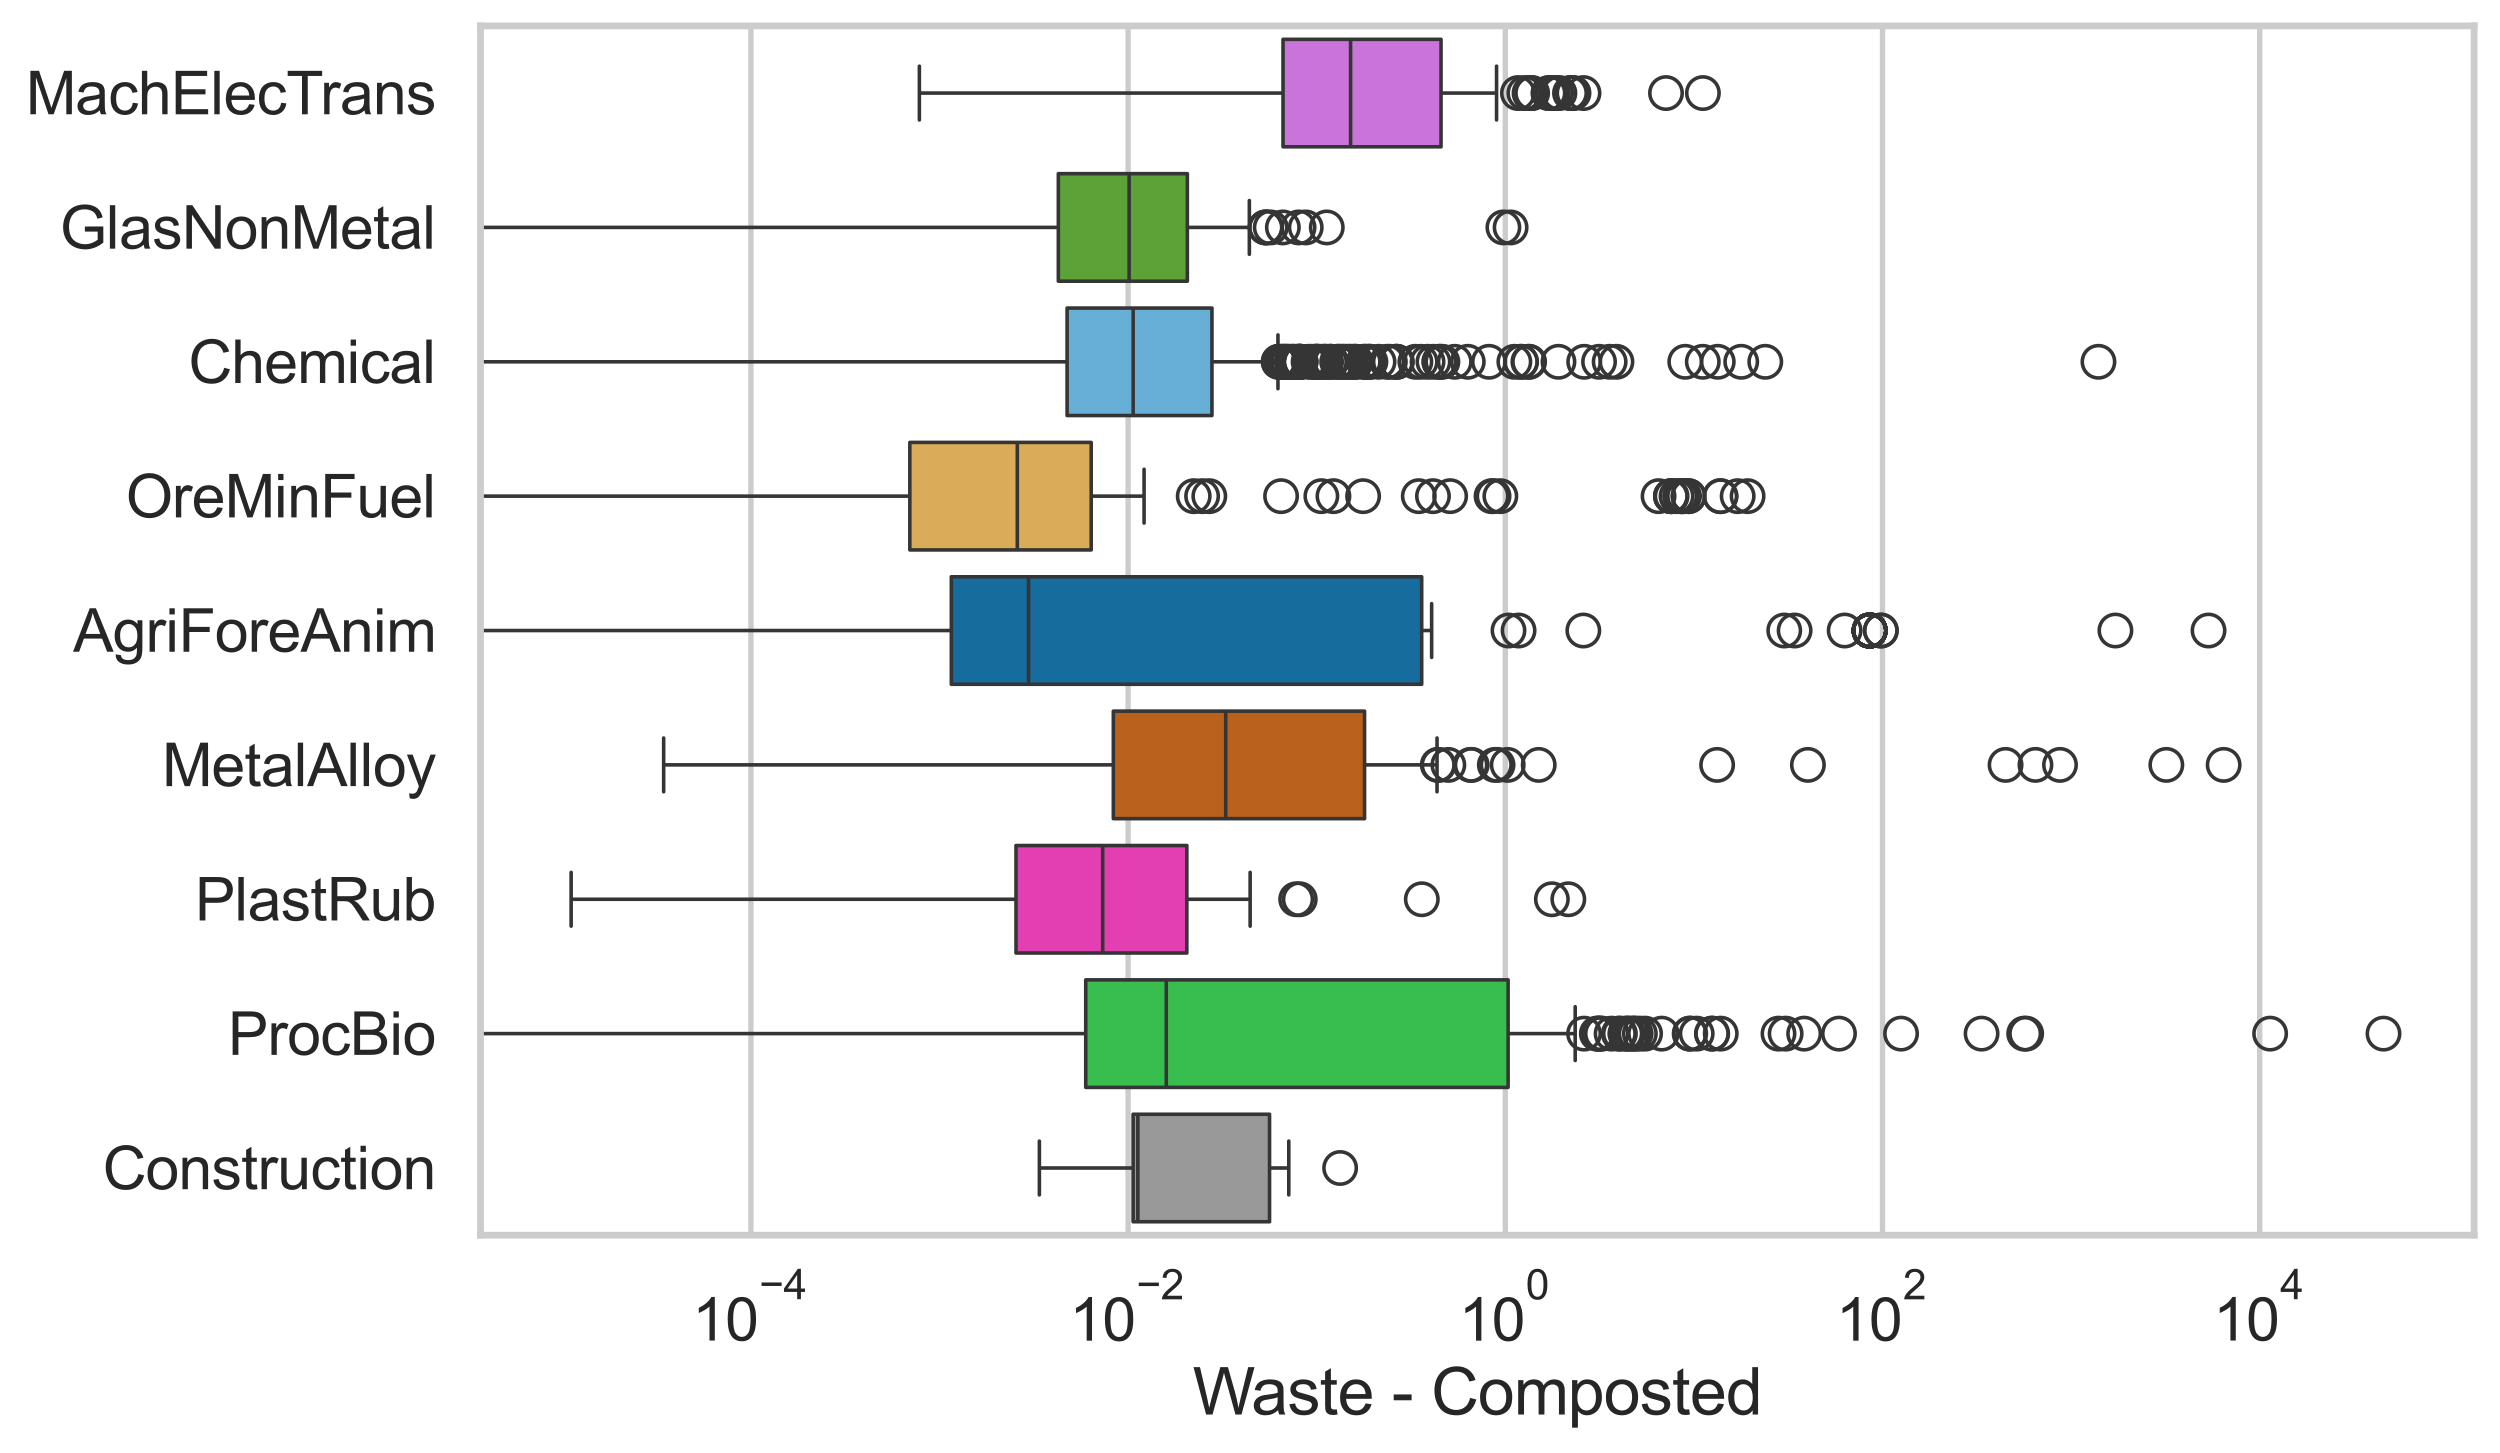 <?xml version="1.0" encoding="utf-8" standalone="no"?>
<!DOCTYPE svg PUBLIC "-//W3C//DTD SVG 1.1//EN"
  "http://www.w3.org/Graphics/SVG/1.1/DTD/svg11.dtd">
<svg xmlns:xlink="http://www.w3.org/1999/xlink" width="695.577pt" height="404.34pt" viewBox="0 0 695.577 404.34" xmlns="http://www.w3.org/2000/svg" version="1.1">
 <defs>
  <style type="text/css">*{stroke-linejoin: round; stroke-linecap: butt}</style>
 </defs>
 <g id="figure_1">
  <g id="patch_1">
   <path d="M 0 404.34 
L 695.577 404.34 
L 695.577 0 
L 0 0 
z
" style="fill: #ffffff"/>
  </g>
  <g id="axes_1">
   <g id="patch_2">
    <path d="M 133.697 343.665 
L 688.377 343.665 
L 688.377 7.2 
L 133.697 7.2 
z
" style="fill: #ffffff"/>
   </g>
   <g id="matplotlib.axis_1">
    <g id="xtick_1">
     <g id="line2d_1">
      <path d="M 208.925 343.665 
L 208.925 7.2 
" clip-path="url(#pba5d9b6cfc)" style="fill: none; stroke: #cccccc; stroke-width: 1.5; stroke-linecap: round"/>
     </g>
     <g id="text_1">
      <!-- $\mathdefault{10^{-4}}$ -->
      <g style="fill: #262626" transform="translate(192.59 373.015) scale(0.165 -0.165)">
       <defs>
        <path id="ArialMT-31" d="M 2384 0 
L 1822 0 
L 1822 3584 
Q 1619 3391 1289 3197 
Q 959 3003 697 2906 
L 697 3450 
Q 1169 3672 1522 3987 
Q 1875 4303 2022 4600 
L 2384 4600 
L 2384 0 
z
" transform="scale(0.016)"/>
        <path id="ArialMT-30" d="M 266 2259 
Q 266 3072 433 3567 
Q 600 4063 929 4331 
Q 1259 4600 1759 4600 
Q 2128 4600 2406 4451 
Q 2684 4303 2865 4023 
Q 3047 3744 3150 3342 
Q 3253 2941 3253 2259 
Q 3253 1453 3087 958 
Q 2922 463 2592 192 
Q 2263 -78 1759 -78 
Q 1097 -78 719 397 
Q 266 969 266 2259 
z
M 844 2259 
Q 844 1131 1108 757 
Q 1372 384 1759 384 
Q 2147 384 2411 759 
Q 2675 1134 2675 2259 
Q 2675 3391 2411 3762 
Q 2147 4134 1753 4134 
Q 1366 4134 1134 3806 
Q 844 3388 844 2259 
z
" transform="scale(0.016)"/>
        <path id="ArialMT-2212" d="M 3381 1997 
L 356 1997 
L 356 2522 
L 3381 2522 
L 3381 1997 
z
" transform="scale(0.016)"/>
        <path id="ArialMT-34" d="M 2069 0 
L 2069 1097 
L 81 1097 
L 81 1613 
L 2172 4581 
L 2631 4581 
L 2631 1613 
L 3250 1613 
L 3250 1097 
L 2631 1097 
L 2631 0 
L 2069 0 
z
M 2069 1613 
L 2069 3678 
L 634 1613 
L 2069 1613 
z
" transform="scale(0.016)"/>
       </defs>
       <use xlink:href="#ArialMT-31" transform="translate(0 0.202)"/>
       <use xlink:href="#ArialMT-30" transform="translate(55.615 0.202)"/>
       <use xlink:href="#ArialMT-2212" transform="translate(112.973 69.895) scale(0.7)"/>
       <use xlink:href="#ArialMT-34" transform="translate(153.852 69.895) scale(0.7)"/>
      </g>
     </g>
    </g>
    <g id="xtick_2">
     <g id="line2d_2">
      <path d="M 313.873 343.665 
L 313.873 7.2 
" clip-path="url(#pba5d9b6cfc)" style="fill: none; stroke: #cccccc; stroke-width: 1.5; stroke-linecap: round"/>
     </g>
     <g id="text_2">
      <!-- $\mathdefault{10^{-2}}$ -->
      <g style="fill: #262626" transform="translate(297.538 373.18) scale(0.165 -0.165)">
       <defs>
        <path id="ArialMT-32" d="M 3222 541 
L 3222 0 
L 194 0 
Q 188 203 259 391 
Q 375 700 629 1000 
Q 884 1300 1366 1694 
Q 2113 2306 2375 2664 
Q 2638 3022 2638 3341 
Q 2638 3675 2398 3904 
Q 2159 4134 1775 4134 
Q 1369 4134 1125 3890 
Q 881 3647 878 3216 
L 300 3275 
Q 359 3922 746 4261 
Q 1134 4600 1788 4600 
Q 2447 4600 2831 4234 
Q 3216 3869 3216 3328 
Q 3216 3053 3103 2787 
Q 2991 2522 2730 2228 
Q 2469 1934 1863 1422 
Q 1356 997 1212 845 
Q 1069 694 975 541 
L 3222 541 
z
" transform="scale(0.016)"/>
       </defs>
       <use xlink:href="#ArialMT-31" transform="translate(0 0.994)"/>
       <use xlink:href="#ArialMT-30" transform="translate(55.615 0.994)"/>
       <use xlink:href="#ArialMT-2212" transform="translate(112.973 70.688) scale(0.7)"/>
       <use xlink:href="#ArialMT-32" transform="translate(153.852 70.688) scale(0.7)"/>
      </g>
     </g>
    </g>
    <g id="xtick_3">
     <g id="line2d_3">
      <path d="M 418.821 343.665 
L 418.821 7.2 
" clip-path="url(#pba5d9b6cfc)" style="fill: none; stroke: #cccccc; stroke-width: 1.5; stroke-linecap: round"/>
     </g>
     <g id="text_3">
      <!-- $\mathdefault{10^{0}}$ -->
      <g style="fill: #262626" transform="translate(405.869 373.18) scale(0.165 -0.165)">
       <use xlink:href="#ArialMT-31" transform="translate(0 0.994)"/>
       <use xlink:href="#ArialMT-30" transform="translate(55.615 0.994)"/>
       <use xlink:href="#ArialMT-30" transform="translate(112.973 70.688) scale(0.7)"/>
      </g>
     </g>
    </g>
    <g id="xtick_4">
     <g id="line2d_4">
      <path d="M 523.769 343.665 
L 523.769 7.2 
" clip-path="url(#pba5d9b6cfc)" style="fill: none; stroke: #cccccc; stroke-width: 1.5; stroke-linecap: round"/>
     </g>
     <g id="text_4">
      <!-- $\mathdefault{10^{2}}$ -->
      <g style="fill: #262626" transform="translate(510.817 373.18) scale(0.165 -0.165)">
       <use xlink:href="#ArialMT-31" transform="translate(0 0.994)"/>
       <use xlink:href="#ArialMT-30" transform="translate(55.615 0.994)"/>
       <use xlink:href="#ArialMT-32" transform="translate(112.973 70.688) scale(0.7)"/>
      </g>
     </g>
    </g>
    <g id="xtick_5">
     <g id="line2d_5">
      <path d="M 628.717 343.665 
L 628.717 7.2 
" clip-path="url(#pba5d9b6cfc)" style="fill: none; stroke: #cccccc; stroke-width: 1.5; stroke-linecap: round"/>
     </g>
     <g id="text_5">
      <!-- $\mathdefault{10^{4}}$ -->
      <g style="fill: #262626" transform="translate(615.765 373.015) scale(0.165 -0.165)">
       <use xlink:href="#ArialMT-31" transform="translate(0 0.202)"/>
       <use xlink:href="#ArialMT-30" transform="translate(55.615 0.202)"/>
       <use xlink:href="#ArialMT-34" transform="translate(112.973 69.895) scale(0.7)"/>
      </g>
     </g>
    </g>
    <g id="text_6">
     <!-- Waste - Composted -->
     <g style="fill: #262626" transform="translate(331.851 393.563) scale(0.18 -0.18)">
      <defs>
       <path id="ArialMT-57" d="M 1294 0 
L 78 4581 
L 700 4581 
L 1397 1578 
Q 1509 1106 1591 641 
Q 1766 1375 1797 1488 
L 2669 4581 
L 3400 4581 
L 4056 2263 
Q 4303 1400 4413 641 
Q 4500 1075 4641 1638 
L 5359 4581 
L 5969 4581 
L 4713 0 
L 4128 0 
L 3163 3491 
Q 3041 3928 3019 4028 
Q 2947 3713 2884 3491 
L 1913 0 
L 1294 0 
z
" transform="scale(0.016)"/>
       <path id="ArialMT-61" d="M 2588 409 
Q 2275 144 1986 34 
Q 1697 -75 1366 -75 
Q 819 -75 525 192 
Q 231 459 231 875 
Q 231 1119 342 1320 
Q 453 1522 633 1644 
Q 813 1766 1038 1828 
Q 1203 1872 1538 1913 
Q 2219 1994 2541 2106 
Q 2544 2222 2544 2253 
Q 2544 2597 2384 2738 
Q 2169 2928 1744 2928 
Q 1347 2928 1158 2789 
Q 969 2650 878 2297 
L 328 2372 
Q 403 2725 575 2942 
Q 747 3159 1072 3276 
Q 1397 3394 1825 3394 
Q 2250 3394 2515 3294 
Q 2781 3194 2906 3042 
Q 3031 2891 3081 2659 
Q 3109 2516 3109 2141 
L 3109 1391 
Q 3109 606 3145 398 
Q 3181 191 3288 0 
L 2700 0 
Q 2613 175 2588 409 
z
M 2541 1666 
Q 2234 1541 1622 1453 
Q 1275 1403 1131 1340 
Q 988 1278 909 1158 
Q 831 1038 831 891 
Q 831 666 1001 516 
Q 1172 366 1500 366 
Q 1825 366 2078 508 
Q 2331 650 2450 897 
Q 2541 1088 2541 1459 
L 2541 1666 
z
" transform="scale(0.016)"/>
       <path id="ArialMT-73" d="M 197 991 
L 753 1078 
Q 800 744 1014 566 
Q 1228 388 1613 388 
Q 2000 388 2187 545 
Q 2375 703 2375 916 
Q 2375 1106 2209 1216 
Q 2094 1291 1634 1406 
Q 1016 1563 777 1677 
Q 538 1791 414 1992 
Q 291 2194 291 2438 
Q 291 2659 392 2848 
Q 494 3038 669 3163 
Q 800 3259 1026 3326 
Q 1253 3394 1513 3394 
Q 1903 3394 2198 3281 
Q 2494 3169 2634 2976 
Q 2775 2784 2828 2463 
L 2278 2388 
Q 2241 2644 2061 2787 
Q 1881 2931 1553 2931 
Q 1166 2931 1000 2803 
Q 834 2675 834 2503 
Q 834 2394 903 2306 
Q 972 2216 1119 2156 
Q 1203 2125 1616 2013 
Q 2213 1853 2448 1751 
Q 2684 1650 2818 1456 
Q 2953 1263 2953 975 
Q 2953 694 2789 445 
Q 2625 197 2315 61 
Q 2006 -75 1616 -75 
Q 969 -75 630 194 
Q 291 463 197 991 
z
" transform="scale(0.016)"/>
       <path id="ArialMT-74" d="M 1650 503 
L 1731 6 
Q 1494 -44 1306 -44 
Q 1000 -44 831 53 
Q 663 150 594 308 
Q 525 466 525 972 
L 525 2881 
L 113 2881 
L 113 3319 
L 525 3319 
L 525 4141 
L 1084 4478 
L 1084 3319 
L 1650 3319 
L 1650 2881 
L 1084 2881 
L 1084 941 
Q 1084 700 1114 631 
Q 1144 563 1211 522 
Q 1278 481 1403 481 
Q 1497 481 1650 503 
z
" transform="scale(0.016)"/>
       <path id="ArialMT-65" d="M 2694 1069 
L 3275 997 
Q 3138 488 2766 206 
Q 2394 -75 1816 -75 
Q 1088 -75 661 373 
Q 234 822 234 1631 
Q 234 2469 665 2931 
Q 1097 3394 1784 3394 
Q 2450 3394 2872 2941 
Q 3294 2488 3294 1666 
Q 3294 1616 3291 1516 
L 816 1516 
Q 847 969 1125 678 
Q 1403 388 1819 388 
Q 2128 388 2347 550 
Q 2566 713 2694 1069 
z
M 847 1978 
L 2700 1978 
Q 2663 2397 2488 2606 
Q 2219 2931 1791 2931 
Q 1403 2931 1139 2672 
Q 875 2413 847 1978 
z
" transform="scale(0.016)"/>
       <path id="ArialMT-20" transform="scale(0.016)"/>
       <path id="ArialMT-2d" d="M 203 1375 
L 203 1941 
L 1931 1941 
L 1931 1375 
L 203 1375 
z
" transform="scale(0.016)"/>
       <path id="ArialMT-43" d="M 3763 1606 
L 4369 1453 
Q 4178 706 3683 314 
Q 3188 -78 2472 -78 
Q 1731 -78 1267 223 
Q 803 525 561 1097 
Q 319 1669 319 2325 
Q 319 3041 592 3573 
Q 866 4106 1370 4382 
Q 1875 4659 2481 4659 
Q 3169 4659 3637 4309 
Q 4106 3959 4291 3325 
L 3694 3184 
Q 3534 3684 3231 3912 
Q 2928 4141 2469 4141 
Q 1941 4141 1586 3887 
Q 1231 3634 1087 3207 
Q 944 2781 944 2328 
Q 944 1744 1114 1308 
Q 1284 872 1643 656 
Q 2003 441 2422 441 
Q 2931 441 3284 734 
Q 3638 1028 3763 1606 
z
" transform="scale(0.016)"/>
       <path id="ArialMT-6f" d="M 213 1659 
Q 213 2581 725 3025 
Q 1153 3394 1769 3394 
Q 2453 3394 2887 2945 
Q 3322 2497 3322 1706 
Q 3322 1066 3130 698 
Q 2938 331 2570 128 
Q 2203 -75 1769 -75 
Q 1072 -75 642 372 
Q 213 819 213 1659 
z
M 791 1659 
Q 791 1022 1069 705 
Q 1347 388 1769 388 
Q 2188 388 2466 706 
Q 2744 1025 2744 1678 
Q 2744 2294 2464 2611 
Q 2184 2928 1769 2928 
Q 1347 2928 1069 2612 
Q 791 2297 791 1659 
z
" transform="scale(0.016)"/>
       <path id="ArialMT-6d" d="M 422 0 
L 422 3319 
L 925 3319 
L 925 2853 
Q 1081 3097 1340 3245 
Q 1600 3394 1931 3394 
Q 2300 3394 2536 3241 
Q 2772 3088 2869 2813 
Q 3263 3394 3894 3394 
Q 4388 3394 4653 3120 
Q 4919 2847 4919 2278 
L 4919 0 
L 4359 0 
L 4359 2091 
Q 4359 2428 4304 2576 
Q 4250 2725 4106 2815 
Q 3963 2906 3769 2906 
Q 3419 2906 3187 2673 
Q 2956 2441 2956 1928 
L 2956 0 
L 2394 0 
L 2394 2156 
Q 2394 2531 2256 2718 
Q 2119 2906 1806 2906 
Q 1569 2906 1367 2781 
Q 1166 2656 1075 2415 
Q 984 2175 984 1722 
L 984 0 
L 422 0 
z
" transform="scale(0.016)"/>
       <path id="ArialMT-70" d="M 422 -1272 
L 422 3319 
L 934 3319 
L 934 2888 
Q 1116 3141 1344 3267 
Q 1572 3394 1897 3394 
Q 2322 3394 2647 3175 
Q 2972 2956 3137 2557 
Q 3303 2159 3303 1684 
Q 3303 1175 3120 767 
Q 2938 359 2589 142 
Q 2241 -75 1856 -75 
Q 1575 -75 1351 44 
Q 1128 163 984 344 
L 984 -1272 
L 422 -1272 
z
M 931 1641 
Q 931 1000 1190 694 
Q 1450 388 1819 388 
Q 2194 388 2461 705 
Q 2728 1022 2728 1688 
Q 2728 2322 2467 2637 
Q 2206 2953 1844 2953 
Q 1484 2953 1207 2617 
Q 931 2281 931 1641 
z
" transform="scale(0.016)"/>
       <path id="ArialMT-64" d="M 2575 0 
L 2575 419 
Q 2259 -75 1647 -75 
Q 1250 -75 917 144 
Q 584 363 401 755 
Q 219 1147 219 1656 
Q 219 2153 384 2558 
Q 550 2963 881 3178 
Q 1213 3394 1622 3394 
Q 1922 3394 2156 3267 
Q 2391 3141 2538 2938 
L 2538 4581 
L 3097 4581 
L 3097 0 
L 2575 0 
z
M 797 1656 
Q 797 1019 1065 703 
Q 1334 388 1700 388 
Q 2069 388 2326 689 
Q 2584 991 2584 1609 
Q 2584 2291 2321 2609 
Q 2059 2928 1675 2928 
Q 1300 2928 1048 2622 
Q 797 2316 797 1656 
z
" transform="scale(0.016)"/>
      </defs>
      <use xlink:href="#ArialMT-57"/>
      <use xlink:href="#ArialMT-61" transform="translate(90.635 0)"/>
      <use xlink:href="#ArialMT-73" transform="translate(146.25 0)"/>
      <use xlink:href="#ArialMT-74" transform="translate(196.25 0)"/>
      <use xlink:href="#ArialMT-65" transform="translate(224.033 0)"/>
      <use xlink:href="#ArialMT-20" transform="translate(279.648 0)"/>
      <use xlink:href="#ArialMT-2d" transform="translate(307.432 0)"/>
      <use xlink:href="#ArialMT-20" transform="translate(340.732 0)"/>
      <use xlink:href="#ArialMT-43" transform="translate(368.516 0)"/>
      <use xlink:href="#ArialMT-6f" transform="translate(440.732 0)"/>
      <use xlink:href="#ArialMT-6d" transform="translate(496.348 0)"/>
      <use xlink:href="#ArialMT-70" transform="translate(579.648 0)"/>
      <use xlink:href="#ArialMT-6f" transform="translate(635.264 0)"/>
      <use xlink:href="#ArialMT-73" transform="translate(690.879 0)"/>
      <use xlink:href="#ArialMT-74" transform="translate(740.879 0)"/>
      <use xlink:href="#ArialMT-65" transform="translate(768.662 0)"/>
      <use xlink:href="#ArialMT-64" transform="translate(824.277 0)"/>
     </g>
    </g>
   </g>
   <g id="matplotlib.axis_2">
    <g id="ytick_1">
     <g id="text_7">
      <!-- MachElecTrans -->
      <g style="fill: #262626" transform="translate(7.2 31.798) scale(0.165 -0.165)">
       <defs>
        <path id="ArialMT-4d" d="M 475 0 
L 475 4581 
L 1388 4581 
L 2472 1338 
Q 2622 884 2691 659 
Q 2769 909 2934 1394 
L 4031 4581 
L 4847 4581 
L 4847 0 
L 4263 0 
L 4263 3834 
L 2931 0 
L 2384 0 
L 1059 3900 
L 1059 0 
L 475 0 
z
" transform="scale(0.016)"/>
        <path id="ArialMT-63" d="M 2588 1216 
L 3141 1144 
Q 3050 572 2676 248 
Q 2303 -75 1759 -75 
Q 1078 -75 664 370 
Q 250 816 250 1647 
Q 250 2184 428 2587 
Q 606 2991 970 3192 
Q 1334 3394 1763 3394 
Q 2303 3394 2647 3120 
Q 2991 2847 3088 2344 
L 2541 2259 
Q 2463 2594 2264 2762 
Q 2066 2931 1784 2931 
Q 1359 2931 1093 2626 
Q 828 2322 828 1663 
Q 828 994 1084 691 
Q 1341 388 1753 388 
Q 2084 388 2306 591 
Q 2528 794 2588 1216 
z
" transform="scale(0.016)"/>
        <path id="ArialMT-68" d="M 422 0 
L 422 4581 
L 984 4581 
L 984 2938 
Q 1378 3394 1978 3394 
Q 2347 3394 2619 3248 
Q 2891 3103 3008 2847 
Q 3125 2591 3125 2103 
L 3125 0 
L 2563 0 
L 2563 2103 
Q 2563 2525 2380 2717 
Q 2197 2909 1863 2909 
Q 1613 2909 1392 2779 
Q 1172 2650 1078 2428 
Q 984 2206 984 1816 
L 984 0 
L 422 0 
z
" transform="scale(0.016)"/>
        <path id="ArialMT-45" d="M 506 0 
L 506 4581 
L 3819 4581 
L 3819 4041 
L 1113 4041 
L 1113 2638 
L 3647 2638 
L 3647 2100 
L 1113 2100 
L 1113 541 
L 3925 541 
L 3925 0 
L 506 0 
z
" transform="scale(0.016)"/>
        <path id="ArialMT-6c" d="M 409 0 
L 409 4581 
L 972 4581 
L 972 0 
L 409 0 
z
" transform="scale(0.016)"/>
        <path id="ArialMT-54" d="M 1659 0 
L 1659 4041 
L 150 4041 
L 150 4581 
L 3781 4581 
L 3781 4041 
L 2266 4041 
L 2266 0 
L 1659 0 
z
" transform="scale(0.016)"/>
        <path id="ArialMT-72" d="M 416 0 
L 416 3319 
L 922 3319 
L 922 2816 
Q 1116 3169 1280 3281 
Q 1444 3394 1641 3394 
Q 1925 3394 2219 3213 
L 2025 2691 
Q 1819 2813 1613 2813 
Q 1428 2813 1281 2702 
Q 1134 2591 1072 2394 
Q 978 2094 978 1738 
L 978 0 
L 416 0 
z
" transform="scale(0.016)"/>
        <path id="ArialMT-6e" d="M 422 0 
L 422 3319 
L 928 3319 
L 928 2847 
Q 1294 3394 1984 3394 
Q 2284 3394 2536 3286 
Q 2788 3178 2913 3003 
Q 3038 2828 3088 2588 
Q 3119 2431 3119 2041 
L 3119 0 
L 2556 0 
L 2556 2019 
Q 2556 2363 2490 2533 
Q 2425 2703 2258 2804 
Q 2091 2906 1866 2906 
Q 1506 2906 1245 2678 
Q 984 2450 984 1813 
L 984 0 
L 422 0 
z
" transform="scale(0.016)"/>
       </defs>
       <use xlink:href="#ArialMT-4d"/>
       <use xlink:href="#ArialMT-61" transform="translate(83.301 0)"/>
       <use xlink:href="#ArialMT-63" transform="translate(138.916 0)"/>
       <use xlink:href="#ArialMT-68" transform="translate(188.916 0)"/>
       <use xlink:href="#ArialMT-45" transform="translate(244.531 0)"/>
       <use xlink:href="#ArialMT-6c" transform="translate(311.23 0)"/>
       <use xlink:href="#ArialMT-65" transform="translate(333.447 0)"/>
       <use xlink:href="#ArialMT-63" transform="translate(389.062 0)"/>
       <use xlink:href="#ArialMT-54" transform="translate(439.062 0)"/>
       <use xlink:href="#ArialMT-72" transform="translate(496.396 0)"/>
       <use xlink:href="#ArialMT-61" transform="translate(529.697 0)"/>
       <use xlink:href="#ArialMT-6e" transform="translate(585.312 0)"/>
       <use xlink:href="#ArialMT-73" transform="translate(640.928 0)"/>
      </g>
     </g>
    </g>
    <g id="ytick_2">
     <g id="text_8">
      <!-- GlasNonMetal -->
      <g style="fill: #262626" transform="translate(16.659 69.183) scale(0.165 -0.165)">
       <defs>
        <path id="ArialMT-47" d="M 2638 1797 
L 2638 2334 
L 4578 2338 
L 4578 638 
Q 4131 281 3656 101 
Q 3181 -78 2681 -78 
Q 2006 -78 1454 211 
Q 903 500 622 1047 
Q 341 1594 341 2269 
Q 341 2938 620 3517 
Q 900 4097 1425 4378 
Q 1950 4659 2634 4659 
Q 3131 4659 3532 4498 
Q 3934 4338 4162 4050 
Q 4391 3763 4509 3300 
L 3963 3150 
Q 3859 3500 3706 3700 
Q 3553 3900 3268 4020 
Q 2984 4141 2638 4141 
Q 2222 4141 1919 4014 
Q 1616 3888 1430 3681 
Q 1244 3475 1141 3228 
Q 966 2803 966 2306 
Q 966 1694 1177 1281 
Q 1388 869 1791 669 
Q 2194 469 2647 469 
Q 3041 469 3416 620 
Q 3791 772 3984 944 
L 3984 1797 
L 2638 1797 
z
" transform="scale(0.016)"/>
        <path id="ArialMT-4e" d="M 488 0 
L 488 4581 
L 1109 4581 
L 3516 984 
L 3516 4581 
L 4097 4581 
L 4097 0 
L 3475 0 
L 1069 3600 
L 1069 0 
L 488 0 
z
" transform="scale(0.016)"/>
       </defs>
       <use xlink:href="#ArialMT-47"/>
       <use xlink:href="#ArialMT-6c" transform="translate(77.783 0)"/>
       <use xlink:href="#ArialMT-61" transform="translate(100 0)"/>
       <use xlink:href="#ArialMT-73" transform="translate(155.615 0)"/>
       <use xlink:href="#ArialMT-4e" transform="translate(205.615 0)"/>
       <use xlink:href="#ArialMT-6f" transform="translate(277.832 0)"/>
       <use xlink:href="#ArialMT-6e" transform="translate(333.447 0)"/>
       <use xlink:href="#ArialMT-4d" transform="translate(389.062 0)"/>
       <use xlink:href="#ArialMT-65" transform="translate(472.363 0)"/>
       <use xlink:href="#ArialMT-74" transform="translate(527.979 0)"/>
       <use xlink:href="#ArialMT-61" transform="translate(555.762 0)"/>
       <use xlink:href="#ArialMT-6c" transform="translate(611.377 0)"/>
      </g>
     </g>
    </g>
    <g id="ytick_3">
     <g id="text_9">
      <!-- Chemical -->
      <g style="fill: #262626" transform="translate(52.428 106.568) scale(0.165 -0.165)">
       <defs>
        <path id="ArialMT-69" d="M 425 3934 
L 425 4581 
L 988 4581 
L 988 3934 
L 425 3934 
z
M 425 0 
L 425 3319 
L 988 3319 
L 988 0 
L 425 0 
z
" transform="scale(0.016)"/>
       </defs>
       <use xlink:href="#ArialMT-43"/>
       <use xlink:href="#ArialMT-68" transform="translate(72.217 0)"/>
       <use xlink:href="#ArialMT-65" transform="translate(127.832 0)"/>
       <use xlink:href="#ArialMT-6d" transform="translate(183.447 0)"/>
       <use xlink:href="#ArialMT-69" transform="translate(266.748 0)"/>
       <use xlink:href="#ArialMT-63" transform="translate(288.965 0)"/>
       <use xlink:href="#ArialMT-61" transform="translate(338.965 0)"/>
       <use xlink:href="#ArialMT-6c" transform="translate(394.58 0)"/>
      </g>
     </g>
    </g>
    <g id="ytick_4">
     <g id="text_10">
      <!-- OreMinFuel -->
      <g style="fill: #262626" transform="translate(35.013 143.953) scale(0.165 -0.165)">
       <defs>
        <path id="ArialMT-4f" d="M 309 2231 
Q 309 3372 921 4017 
Q 1534 4663 2503 4663 
Q 3138 4663 3647 4359 
Q 4156 4056 4423 3514 
Q 4691 2972 4691 2284 
Q 4691 1588 4409 1038 
Q 4128 488 3612 205 
Q 3097 -78 2500 -78 
Q 1853 -78 1343 234 
Q 834 547 571 1087 
Q 309 1628 309 2231 
z
M 934 2222 
Q 934 1394 1379 917 
Q 1825 441 2497 441 
Q 3181 441 3623 922 
Q 4066 1403 4066 2288 
Q 4066 2847 3877 3264 
Q 3688 3681 3323 3911 
Q 2959 4141 2506 4141 
Q 1863 4141 1398 3698 
Q 934 3256 934 2222 
z
" transform="scale(0.016)"/>
        <path id="ArialMT-46" d="M 525 0 
L 525 4581 
L 3616 4581 
L 3616 4041 
L 1131 4041 
L 1131 2622 
L 3281 2622 
L 3281 2081 
L 1131 2081 
L 1131 0 
L 525 0 
z
" transform="scale(0.016)"/>
        <path id="ArialMT-75" d="M 2597 0 
L 2597 488 
Q 2209 -75 1544 -75 
Q 1250 -75 995 37 
Q 741 150 617 320 
Q 494 491 444 738 
Q 409 903 409 1263 
L 409 3319 
L 972 3319 
L 972 1478 
Q 972 1038 1006 884 
Q 1059 663 1231 536 
Q 1403 409 1656 409 
Q 1909 409 2131 539 
Q 2353 669 2445 892 
Q 2538 1116 2538 1541 
L 2538 3319 
L 3100 3319 
L 3100 0 
L 2597 0 
z
" transform="scale(0.016)"/>
       </defs>
       <use xlink:href="#ArialMT-4f"/>
       <use xlink:href="#ArialMT-72" transform="translate(77.783 0)"/>
       <use xlink:href="#ArialMT-65" transform="translate(111.084 0)"/>
       <use xlink:href="#ArialMT-4d" transform="translate(166.699 0)"/>
       <use xlink:href="#ArialMT-69" transform="translate(250 0)"/>
       <use xlink:href="#ArialMT-6e" transform="translate(272.217 0)"/>
       <use xlink:href="#ArialMT-46" transform="translate(327.832 0)"/>
       <use xlink:href="#ArialMT-75" transform="translate(388.916 0)"/>
       <use xlink:href="#ArialMT-65" transform="translate(444.531 0)"/>
       <use xlink:href="#ArialMT-6c" transform="translate(500.146 0)"/>
      </g>
     </g>
    </g>
    <g id="ytick_5">
     <g id="text_11">
      <!-- AgriForeAnim -->
      <g style="fill: #262626" transform="translate(20.341 181.337) scale(0.165 -0.165)">
       <defs>
        <path id="ArialMT-41" d="M -9 0 
L 1750 4581 
L 2403 4581 
L 4278 0 
L 3588 0 
L 3053 1388 
L 1138 1388 
L 634 0 
L -9 0 
z
M 1313 1881 
L 2866 1881 
L 2388 3150 
Q 2169 3728 2063 4100 
Q 1975 3659 1816 3225 
L 1313 1881 
z
" transform="scale(0.016)"/>
        <path id="ArialMT-67" d="M 319 -275 
L 866 -356 
Q 900 -609 1056 -725 
Q 1266 -881 1628 -881 
Q 2019 -881 2231 -725 
Q 2444 -569 2519 -288 
Q 2563 -116 2559 434 
Q 2191 0 1641 0 
Q 956 0 581 494 
Q 206 988 206 1678 
Q 206 2153 378 2554 
Q 550 2956 876 3175 
Q 1203 3394 1644 3394 
Q 2231 3394 2613 2919 
L 2613 3319 
L 3131 3319 
L 3131 450 
Q 3131 -325 2973 -648 
Q 2816 -972 2473 -1159 
Q 2131 -1347 1631 -1347 
Q 1038 -1347 672 -1080 
Q 306 -813 319 -275 
z
M 784 1719 
Q 784 1066 1043 766 
Q 1303 466 1694 466 
Q 2081 466 2343 764 
Q 2606 1063 2606 1700 
Q 2606 2309 2336 2618 
Q 2066 2928 1684 2928 
Q 1309 2928 1046 2623 
Q 784 2319 784 1719 
z
" transform="scale(0.016)"/>
       </defs>
       <use xlink:href="#ArialMT-41"/>
       <use xlink:href="#ArialMT-67" transform="translate(66.699 0)"/>
       <use xlink:href="#ArialMT-72" transform="translate(122.314 0)"/>
       <use xlink:href="#ArialMT-69" transform="translate(155.615 0)"/>
       <use xlink:href="#ArialMT-46" transform="translate(177.832 0)"/>
       <use xlink:href="#ArialMT-6f" transform="translate(238.916 0)"/>
       <use xlink:href="#ArialMT-72" transform="translate(294.531 0)"/>
       <use xlink:href="#ArialMT-65" transform="translate(327.832 0)"/>
       <use xlink:href="#ArialMT-41" transform="translate(383.447 0)"/>
       <use xlink:href="#ArialMT-6e" transform="translate(450.146 0)"/>
       <use xlink:href="#ArialMT-69" transform="translate(505.762 0)"/>
       <use xlink:href="#ArialMT-6d" transform="translate(527.979 0)"/>
      </g>
     </g>
    </g>
    <g id="ytick_6">
     <g id="text_12">
      <!-- MetalAlloy -->
      <g style="fill: #262626" transform="translate(45.088 218.722) scale(0.165 -0.165)">
       <defs>
        <path id="ArialMT-79" d="M 397 -1278 
L 334 -750 
Q 519 -800 656 -800 
Q 844 -800 956 -737 
Q 1069 -675 1141 -563 
Q 1194 -478 1313 -144 
Q 1328 -97 1363 -6 
L 103 3319 
L 709 3319 
L 1400 1397 
Q 1534 1031 1641 628 
Q 1738 1016 1872 1384 
L 2581 3319 
L 3144 3319 
L 1881 -56 
Q 1678 -603 1566 -809 
Q 1416 -1088 1222 -1217 
Q 1028 -1347 759 -1347 
Q 597 -1347 397 -1278 
z
" transform="scale(0.016)"/>
       </defs>
       <use xlink:href="#ArialMT-4d"/>
       <use xlink:href="#ArialMT-65" transform="translate(83.301 0)"/>
       <use xlink:href="#ArialMT-74" transform="translate(138.916 0)"/>
       <use xlink:href="#ArialMT-61" transform="translate(166.699 0)"/>
       <use xlink:href="#ArialMT-6c" transform="translate(222.314 0)"/>
       <use xlink:href="#ArialMT-41" transform="translate(244.531 0)"/>
       <use xlink:href="#ArialMT-6c" transform="translate(311.23 0)"/>
       <use xlink:href="#ArialMT-6c" transform="translate(333.447 0)"/>
       <use xlink:href="#ArialMT-6f" transform="translate(355.664 0)"/>
       <use xlink:href="#ArialMT-79" transform="translate(411.279 0)"/>
      </g>
     </g>
    </g>
    <g id="ytick_7">
     <g id="text_13">
      <!-- PlastRub -->
      <g style="fill: #262626" transform="translate(54.248 256.107) scale(0.165 -0.165)">
       <defs>
        <path id="ArialMT-50" d="M 494 0 
L 494 4581 
L 2222 4581 
Q 2678 4581 2919 4538 
Q 3256 4481 3484 4323 
Q 3713 4166 3852 3881 
Q 3991 3597 3991 3256 
Q 3991 2672 3619 2267 
Q 3247 1863 2275 1863 
L 1100 1863 
L 1100 0 
L 494 0 
z
M 1100 2403 
L 2284 2403 
Q 2872 2403 3119 2622 
Q 3366 2841 3366 3238 
Q 3366 3525 3220 3729 
Q 3075 3934 2838 4000 
Q 2684 4041 2272 4041 
L 1100 4041 
L 1100 2403 
z
" transform="scale(0.016)"/>
        <path id="ArialMT-52" d="M 503 0 
L 503 4581 
L 2534 4581 
Q 3147 4581 3465 4457 
Q 3784 4334 3975 4021 
Q 4166 3709 4166 3331 
Q 4166 2844 3850 2509 
Q 3534 2175 2875 2084 
Q 3116 1969 3241 1856 
Q 3506 1613 3744 1247 
L 4541 0 
L 3778 0 
L 3172 953 
Q 2906 1366 2734 1584 
Q 2563 1803 2427 1890 
Q 2291 1978 2150 2013 
Q 2047 2034 1813 2034 
L 1109 2034 
L 1109 0 
L 503 0 
z
M 1109 2559 
L 2413 2559 
Q 2828 2559 3062 2645 
Q 3297 2731 3419 2920 
Q 3541 3109 3541 3331 
Q 3541 3656 3305 3865 
Q 3069 4075 2559 4075 
L 1109 4075 
L 1109 2559 
z
" transform="scale(0.016)"/>
        <path id="ArialMT-62" d="M 941 0 
L 419 0 
L 419 4581 
L 981 4581 
L 981 2947 
Q 1338 3394 1891 3394 
Q 2197 3394 2470 3270 
Q 2744 3147 2920 2923 
Q 3097 2700 3197 2384 
Q 3297 2069 3297 1709 
Q 3297 856 2875 390 
Q 2453 -75 1863 -75 
Q 1275 -75 941 416 
L 941 0 
z
M 934 1684 
Q 934 1088 1097 822 
Q 1363 388 1816 388 
Q 2184 388 2453 708 
Q 2722 1028 2722 1663 
Q 2722 2313 2464 2622 
Q 2206 2931 1841 2931 
Q 1472 2931 1203 2611 
Q 934 2291 934 1684 
z
" transform="scale(0.016)"/>
       </defs>
       <use xlink:href="#ArialMT-50"/>
       <use xlink:href="#ArialMT-6c" transform="translate(66.699 0)"/>
       <use xlink:href="#ArialMT-61" transform="translate(88.916 0)"/>
       <use xlink:href="#ArialMT-73" transform="translate(144.531 0)"/>
       <use xlink:href="#ArialMT-74" transform="translate(194.531 0)"/>
       <use xlink:href="#ArialMT-52" transform="translate(222.314 0)"/>
       <use xlink:href="#ArialMT-75" transform="translate(294.531 0)"/>
       <use xlink:href="#ArialMT-62" transform="translate(350.146 0)"/>
      </g>
     </g>
    </g>
    <g id="ytick_8">
     <g id="text_14">
      <!-- ProcBio -->
      <g style="fill: #262626" transform="translate(63.424 293.492) scale(0.165 -0.165)">
       <defs>
        <path id="ArialMT-42" d="M 469 0 
L 469 4581 
L 2188 4581 
Q 2713 4581 3030 4442 
Q 3347 4303 3526 4014 
Q 3706 3725 3706 3409 
Q 3706 3116 3547 2856 
Q 3388 2597 3066 2438 
Q 3481 2316 3704 2022 
Q 3928 1728 3928 1328 
Q 3928 1006 3792 729 
Q 3656 453 3456 303 
Q 3256 153 2954 76 
Q 2653 0 2216 0 
L 469 0 
z
M 1075 2656 
L 2066 2656 
Q 2469 2656 2644 2709 
Q 2875 2778 2992 2937 
Q 3109 3097 3109 3338 
Q 3109 3566 3000 3739 
Q 2891 3913 2687 3977 
Q 2484 4041 1991 4041 
L 1075 4041 
L 1075 2656 
z
M 1075 541 
L 2216 541 
Q 2509 541 2628 563 
Q 2838 600 2978 687 
Q 3119 775 3209 942 
Q 3300 1109 3300 1328 
Q 3300 1584 3169 1773 
Q 3038 1963 2805 2039 
Q 2572 2116 2134 2116 
L 1075 2116 
L 1075 541 
z
" transform="scale(0.016)"/>
       </defs>
       <use xlink:href="#ArialMT-50"/>
       <use xlink:href="#ArialMT-72" transform="translate(66.699 0)"/>
       <use xlink:href="#ArialMT-6f" transform="translate(100 0)"/>
       <use xlink:href="#ArialMT-63" transform="translate(155.615 0)"/>
       <use xlink:href="#ArialMT-42" transform="translate(205.615 0)"/>
       <use xlink:href="#ArialMT-69" transform="translate(272.314 0)"/>
       <use xlink:href="#ArialMT-6f" transform="translate(294.531 0)"/>
      </g>
     </g>
    </g>
    <g id="ytick_9">
     <g id="text_15">
      <!-- Construction -->
      <g style="fill: #262626" transform="translate(28.575 330.877) scale(0.165 -0.165)">
       <use xlink:href="#ArialMT-43"/>
       <use xlink:href="#ArialMT-6f" transform="translate(72.217 0)"/>
       <use xlink:href="#ArialMT-6e" transform="translate(127.832 0)"/>
       <use xlink:href="#ArialMT-73" transform="translate(183.447 0)"/>
       <use xlink:href="#ArialMT-74" transform="translate(233.447 0)"/>
       <use xlink:href="#ArialMT-72" transform="translate(261.23 0)"/>
       <use xlink:href="#ArialMT-75" transform="translate(294.531 0)"/>
       <use xlink:href="#ArialMT-63" transform="translate(350.146 0)"/>
       <use xlink:href="#ArialMT-74" transform="translate(400.146 0)"/>
       <use xlink:href="#ArialMT-69" transform="translate(427.93 0)"/>
       <use xlink:href="#ArialMT-6f" transform="translate(450.146 0)"/>
       <use xlink:href="#ArialMT-6e" transform="translate(505.762 0)"/>
      </g>
     </g>
    </g>
   </g>
   <g id="patch_3">
    <path d="M 356.98 10.938 
L 356.98 40.846 
L 400.938 40.846 
L 400.938 10.938 
L 356.98 10.938 
z
" clip-path="url(#pba5d9b6cfc)" style="fill: #ca74db; stroke: #353535; stroke-linejoin: miter"/>
   </g>
   <g id="line2d_6">
    <path d="M 356.98 25.892 
L 255.796 25.892 
" clip-path="url(#pba5d9b6cfc)" style="fill: none; stroke: #353535"/>
   </g>
   <g id="line2d_7">
    <path d="M 400.938 25.892 
L 416.388 25.892 
" clip-path="url(#pba5d9b6cfc)" style="fill: none; stroke: #353535"/>
   </g>
   <g id="line2d_8">
    <path d="M 255.796 18.415 
L 255.796 33.369 
" clip-path="url(#pba5d9b6cfc)" style="fill: none; stroke: #353535; stroke-linecap: round"/>
   </g>
   <g id="line2d_9">
    <path d="M 416.388 18.415 
L 416.388 33.369 
" clip-path="url(#pba5d9b6cfc)" style="fill: none; stroke: #353535; stroke-linecap: round"/>
   </g>
   <g id="line2d_10">
    <defs>
     <path id="m9d7e7ec247" d="M 0 4.5 
C 1.193 4.5 2.338 4.026 3.182 3.182 
C 4.026 2.338 4.5 1.193 4.5 0 
C 4.5 -1.193 4.026 -2.338 3.182 -3.182 
C 2.338 -4.026 1.193 -4.5 0 -4.5 
C -1.193 -4.5 -2.338 -4.026 -3.182 -3.182 
C -4.026 -2.338 -4.5 -1.193 -4.5 0 
C -4.5 1.193 -4.026 2.338 -3.182 3.182 
C -2.338 4.026 -1.193 4.5 0 4.5 
z
" style="stroke: #353535"/>
    </defs>
    <g clip-path="url(#pba5d9b6cfc)">
     <use xlink:href="#m9d7e7ec247" x="436.825" y="25.892" style="fill-opacity: 0; stroke: #353535"/>
     <use xlink:href="#m9d7e7ec247" x="432.959" y="25.892" style="fill-opacity: 0; stroke: #353535"/>
     <use xlink:href="#m9d7e7ec247" x="437.328" y="25.892" style="fill-opacity: 0; stroke: #353535"/>
     <use xlink:href="#m9d7e7ec247" x="433.879" y="25.892" style="fill-opacity: 0; stroke: #353535"/>
     <use xlink:href="#m9d7e7ec247" x="425.875" y="25.892" style="fill-opacity: 0; stroke: #353535"/>
     <use xlink:href="#m9d7e7ec247" x="422.333" y="25.892" style="fill-opacity: 0; stroke: #353535"/>
     <use xlink:href="#m9d7e7ec247" x="425.563" y="25.892" style="fill-opacity: 0; stroke: #353535"/>
     <use xlink:href="#m9d7e7ec247" x="431.162" y="25.892" style="fill-opacity: 0; stroke: #353535"/>
     <use xlink:href="#m9d7e7ec247" x="437.796" y="25.892" style="fill-opacity: 0; stroke: #353535"/>
     <use xlink:href="#m9d7e7ec247" x="440.581" y="25.892" style="fill-opacity: 0; stroke: #353535"/>
     <use xlink:href="#m9d7e7ec247" x="430.827" y="25.892" style="fill-opacity: 0; stroke: #353535"/>
     <use xlink:href="#m9d7e7ec247" x="473.8" y="25.892" style="fill-opacity: 0; stroke: #353535"/>
     <use xlink:href="#m9d7e7ec247" x="437.279" y="25.892" style="fill-opacity: 0; stroke: #353535"/>
     <use xlink:href="#m9d7e7ec247" x="424.134" y="25.892" style="fill-opacity: 0; stroke: #353535"/>
     <use xlink:href="#m9d7e7ec247" x="432.069" y="25.892" style="fill-opacity: 0; stroke: #353535"/>
     <use xlink:href="#m9d7e7ec247" x="426.294" y="25.892" style="fill-opacity: 0; stroke: #353535"/>
     <use xlink:href="#m9d7e7ec247" x="463.535" y="25.892" style="fill-opacity: 0; stroke: #353535"/>
    </g>
   </g>
   <g id="patch_4">
    <path d="M 294.461 48.323 
L 294.461 78.231 
L 330.359 78.231 
L 330.359 48.323 
L 294.461 48.323 
z
" clip-path="url(#pba5d9b6cfc)" style="fill: #5ca236; stroke: #353535; stroke-linejoin: miter"/>
   </g>
   <g id="line2d_11">
    <path d="M 294.461 63.277 
L -1 63.277 
" clip-path="url(#pba5d9b6cfc)" style="fill: none; stroke: #353535"/>
   </g>
   <g id="line2d_12">
    <path d="M 330.359 63.277 
L 347.606 63.277 
" clip-path="url(#pba5d9b6cfc)" style="fill: none; stroke: #353535"/>
   </g>
   <g id="line2d_13">
    <path clip-path="url(#pba5d9b6cfc)" style="fill: none; stroke: #353535; stroke-linecap: round"/>
   </g>
   <g id="line2d_14">
    <path d="M 347.606 55.8 
L 347.606 70.754 
" clip-path="url(#pba5d9b6cfc)" style="fill: none; stroke: #353535; stroke-linecap: round"/>
   </g>
   <g id="line2d_15">
    <g clip-path="url(#pba5d9b6cfc)">
     <use xlink:href="#m9d7e7ec247" x="352.208" y="63.277" style="fill-opacity: 0; stroke: #353535"/>
     <use xlink:href="#m9d7e7ec247" x="418.29" y="63.277" style="fill-opacity: 0; stroke: #353535"/>
     <use xlink:href="#m9d7e7ec247" x="361.304" y="63.277" style="fill-opacity: 0; stroke: #353535"/>
     <use xlink:href="#m9d7e7ec247" x="353.555" y="63.277" style="fill-opacity: 0; stroke: #353535"/>
     <use xlink:href="#m9d7e7ec247" x="352.22" y="63.277" style="fill-opacity: 0; stroke: #353535"/>
     <use xlink:href="#m9d7e7ec247" x="363.295" y="63.277" style="fill-opacity: 0; stroke: #353535"/>
     <use xlink:href="#m9d7e7ec247" x="356.93" y="63.277" style="fill-opacity: 0; stroke: #353535"/>
     <use xlink:href="#m9d7e7ec247" x="420.295" y="63.277" style="fill-opacity: 0; stroke: #353535"/>
     <use xlink:href="#m9d7e7ec247" x="369.149" y="63.277" style="fill-opacity: 0; stroke: #353535"/>
     <use xlink:href="#m9d7e7ec247" x="352.103" y="63.277" style="fill-opacity: 0; stroke: #353535"/>
    </g>
   </g>
   <g id="patch_5">
    <path d="M 296.9 85.708 
L 296.9 115.616 
L 337.2 115.616 
L 337.2 85.708 
L 296.9 85.708 
z
" clip-path="url(#pba5d9b6cfc)" style="fill: #68afd7; stroke: #353535; stroke-linejoin: miter"/>
   </g>
   <g id="line2d_16">
    <path d="M 296.9 100.662 
L -1 100.662 
" clip-path="url(#pba5d9b6cfc)" style="fill: none; stroke: #353535"/>
   </g>
   <g id="line2d_17">
    <path d="M 337.2 100.662 
L 355.568 100.662 
" clip-path="url(#pba5d9b6cfc)" style="fill: none; stroke: #353535"/>
   </g>
   <g id="line2d_18">
    <path clip-path="url(#pba5d9b6cfc)" style="fill: none; stroke: #353535; stroke-linecap: round"/>
   </g>
   <g id="line2d_19">
    <path d="M 355.568 93.185 
L 355.568 108.139 
" clip-path="url(#pba5d9b6cfc)" style="fill: none; stroke: #353535; stroke-linecap: round"/>
   </g>
   <g id="line2d_20">
    <g clip-path="url(#pba5d9b6cfc)">
     <use xlink:href="#m9d7e7ec247" x="366.064" y="100.662" style="fill-opacity: 0; stroke: #353535"/>
     <use xlink:href="#m9d7e7ec247" x="366.689" y="100.662" style="fill-opacity: 0; stroke: #353535"/>
     <use xlink:href="#m9d7e7ec247" x="359.443" y="100.662" style="fill-opacity: 0; stroke: #353535"/>
     <use xlink:href="#m9d7e7ec247" x="401.322" y="100.662" style="fill-opacity: 0; stroke: #353535"/>
     <use xlink:href="#m9d7e7ec247" x="373.879" y="100.662" style="fill-opacity: 0; stroke: #353535"/>
     <use xlink:href="#m9d7e7ec247" x="361.683" y="100.662" style="fill-opacity: 0; stroke: #353535"/>
     <use xlink:href="#m9d7e7ec247" x="440.776" y="100.662" style="fill-opacity: 0; stroke: #353535"/>
     <use xlink:href="#m9d7e7ec247" x="449.747" y="100.662" style="fill-opacity: 0; stroke: #353535"/>
     <use xlink:href="#m9d7e7ec247" x="361.197" y="100.662" style="fill-opacity: 0; stroke: #353535"/>
     <use xlink:href="#m9d7e7ec247" x="360.98" y="100.662" style="fill-opacity: 0; stroke: #353535"/>
     <use xlink:href="#m9d7e7ec247" x="361.805" y="100.662" style="fill-opacity: 0; stroke: #353535"/>
     <use xlink:href="#m9d7e7ec247" x="364.901" y="100.662" style="fill-opacity: 0; stroke: #353535"/>
     <use xlink:href="#m9d7e7ec247" x="370.394" y="100.662" style="fill-opacity: 0; stroke: #353535"/>
     <use xlink:href="#m9d7e7ec247" x="375.811" y="100.662" style="fill-opacity: 0; stroke: #353535"/>
     <use xlink:href="#m9d7e7ec247" x="395.263" y="100.662" style="fill-opacity: 0; stroke: #353535"/>
     <use xlink:href="#m9d7e7ec247" x="379.421" y="100.662" style="fill-opacity: 0; stroke: #353535"/>
     <use xlink:href="#m9d7e7ec247" x="477.932" y="100.662" style="fill-opacity: 0; stroke: #353535"/>
     <use xlink:href="#m9d7e7ec247" x="379.618" y="100.662" style="fill-opacity: 0; stroke: #353535"/>
     <use xlink:href="#m9d7e7ec247" x="383.558" y="100.662" style="fill-opacity: 0; stroke: #353535"/>
     <use xlink:href="#m9d7e7ec247" x="374.562" y="100.662" style="fill-opacity: 0; stroke: #353535"/>
     <use xlink:href="#m9d7e7ec247" x="358.276" y="100.662" style="fill-opacity: 0; stroke: #353535"/>
     <use xlink:href="#m9d7e7ec247" x="355.768" y="100.662" style="fill-opacity: 0; stroke: #353535"/>
     <use xlink:href="#m9d7e7ec247" x="473.764" y="100.662" style="fill-opacity: 0; stroke: #353535"/>
     <use xlink:href="#m9d7e7ec247" x="425.447" y="100.662" style="fill-opacity: 0; stroke: #353535"/>
     <use xlink:href="#m9d7e7ec247" x="386.698" y="100.662" style="fill-opacity: 0; stroke: #353535"/>
     <use xlink:href="#m9d7e7ec247" x="421.342" y="100.662" style="fill-opacity: 0; stroke: #353535"/>
     <use xlink:href="#m9d7e7ec247" x="361.431" y="100.662" style="fill-opacity: 0; stroke: #353535"/>
     <use xlink:href="#m9d7e7ec247" x="372.815" y="100.662" style="fill-opacity: 0; stroke: #353535"/>
     <use xlink:href="#m9d7e7ec247" x="361.805" y="100.662" style="fill-opacity: 0; stroke: #353535"/>
     <use xlink:href="#m9d7e7ec247" x="425.24" y="100.662" style="fill-opacity: 0; stroke: #353535"/>
     <use xlink:href="#m9d7e7ec247" x="388.662" y="100.662" style="fill-opacity: 0; stroke: #353535"/>
     <use xlink:href="#m9d7e7ec247" x="400.555" y="100.662" style="fill-opacity: 0; stroke: #353535"/>
     <use xlink:href="#m9d7e7ec247" x="408.381" y="100.662" style="fill-opacity: 0; stroke: #353535"/>
     <use xlink:href="#m9d7e7ec247" x="373.5" y="100.662" style="fill-opacity: 0; stroke: #353535"/>
     <use xlink:href="#m9d7e7ec247" x="400.446" y="100.662" style="fill-opacity: 0; stroke: #353535"/>
     <use xlink:href="#m9d7e7ec247" x="583.854" y="100.662" style="fill-opacity: 0; stroke: #353535"/>
     <use xlink:href="#m9d7e7ec247" x="377.211" y="100.662" style="fill-opacity: 0; stroke: #353535"/>
     <use xlink:href="#m9d7e7ec247" x="364.097" y="100.662" style="fill-opacity: 0; stroke: #353535"/>
     <use xlink:href="#m9d7e7ec247" x="380.087" y="100.662" style="fill-opacity: 0; stroke: #353535"/>
     <use xlink:href="#m9d7e7ec247" x="397.191" y="100.662" style="fill-opacity: 0; stroke: #353535"/>
     <use xlink:href="#m9d7e7ec247" x="393.806" y="100.662" style="fill-opacity: 0; stroke: #353535"/>
     <use xlink:href="#m9d7e7ec247" x="366.54" y="100.662" style="fill-opacity: 0; stroke: #353535"/>
     <use xlink:href="#m9d7e7ec247" x="372.049" y="100.662" style="fill-opacity: 0; stroke: #353535"/>
     <use xlink:href="#m9d7e7ec247" x="433.61" y="100.662" style="fill-opacity: 0; stroke: #353535"/>
     <use xlink:href="#m9d7e7ec247" x="370.189" y="100.662" style="fill-opacity: 0; stroke: #353535"/>
     <use xlink:href="#m9d7e7ec247" x="361.884" y="100.662" style="fill-opacity: 0; stroke: #353535"/>
     <use xlink:href="#m9d7e7ec247" x="357.394" y="100.662" style="fill-opacity: 0; stroke: #353535"/>
     <use xlink:href="#m9d7e7ec247" x="398.83" y="100.662" style="fill-opacity: 0; stroke: #353535"/>
     <use xlink:href="#m9d7e7ec247" x="380.82" y="100.662" style="fill-opacity: 0; stroke: #353535"/>
     <use xlink:href="#m9d7e7ec247" x="356.775" y="100.662" style="fill-opacity: 0; stroke: #353535"/>
     <use xlink:href="#m9d7e7ec247" x="368.644" y="100.662" style="fill-opacity: 0; stroke: #353535"/>
     <use xlink:href="#m9d7e7ec247" x="365.841" y="100.662" style="fill-opacity: 0; stroke: #353535"/>
     <use xlink:href="#m9d7e7ec247" x="377.128" y="100.662" style="fill-opacity: 0; stroke: #353535"/>
     <use xlink:href="#m9d7e7ec247" x="447.855" y="100.662" style="fill-opacity: 0; stroke: #353535"/>
     <use xlink:href="#m9d7e7ec247" x="381.288" y="100.662" style="fill-opacity: 0; stroke: #353535"/>
     <use xlink:href="#m9d7e7ec247" x="368.449" y="100.662" style="fill-opacity: 0; stroke: #353535"/>
     <use xlink:href="#m9d7e7ec247" x="380.973" y="100.662" style="fill-opacity: 0; stroke: #353535"/>
     <use xlink:href="#m9d7e7ec247" x="468.892" y="100.662" style="fill-opacity: 0; stroke: #353535"/>
     <use xlink:href="#m9d7e7ec247" x="423.205" y="100.662" style="fill-opacity: 0; stroke: #353535"/>
     <use xlink:href="#m9d7e7ec247" x="376.665" y="100.662" style="fill-opacity: 0; stroke: #353535"/>
     <use xlink:href="#m9d7e7ec247" x="360.12" y="100.662" style="fill-opacity: 0; stroke: #353535"/>
     <use xlink:href="#m9d7e7ec247" x="367.605" y="100.662" style="fill-opacity: 0; stroke: #353535"/>
     <use xlink:href="#m9d7e7ec247" x="357.18" y="100.662" style="fill-opacity: 0; stroke: #353535"/>
     <use xlink:href="#m9d7e7ec247" x="372.32" y="100.662" style="fill-opacity: 0; stroke: #353535"/>
     <use xlink:href="#m9d7e7ec247" x="366.341" y="100.662" style="fill-opacity: 0; stroke: #353535"/>
     <use xlink:href="#m9d7e7ec247" x="357.699" y="100.662" style="fill-opacity: 0; stroke: #353535"/>
     <use xlink:href="#m9d7e7ec247" x="491.153" y="100.662" style="fill-opacity: 0; stroke: #353535"/>
     <use xlink:href="#m9d7e7ec247" x="388.417" y="100.662" style="fill-opacity: 0; stroke: #353535"/>
     <use xlink:href="#m9d7e7ec247" x="423.182" y="100.662" style="fill-opacity: 0; stroke: #353535"/>
     <use xlink:href="#m9d7e7ec247" x="375.295" y="100.662" style="fill-opacity: 0; stroke: #353535"/>
     <use xlink:href="#m9d7e7ec247" x="404.75" y="100.662" style="fill-opacity: 0; stroke: #353535"/>
     <use xlink:href="#m9d7e7ec247" x="355.779" y="100.662" style="fill-opacity: 0; stroke: #353535"/>
     <use xlink:href="#m9d7e7ec247" x="359.546" y="100.662" style="fill-opacity: 0; stroke: #353535"/>
     <use xlink:href="#m9d7e7ec247" x="484.463" y="100.662" style="fill-opacity: 0; stroke: #353535"/>
     <use xlink:href="#m9d7e7ec247" x="368.961" y="100.662" style="fill-opacity: 0; stroke: #353535"/>
     <use xlink:href="#m9d7e7ec247" x="385.919" y="100.662" style="fill-opacity: 0; stroke: #353535"/>
     <use xlink:href="#m9d7e7ec247" x="356.098" y="100.662" style="fill-opacity: 0; stroke: #353535"/>
     <use xlink:href="#m9d7e7ec247" x="444.904" y="100.662" style="fill-opacity: 0; stroke: #353535"/>
     <use xlink:href="#m9d7e7ec247" x="414.282" y="100.662" style="fill-opacity: 0; stroke: #353535"/>
     <use xlink:href="#m9d7e7ec247" x="358.433" y="100.662" style="fill-opacity: 0; stroke: #353535"/>
     <use xlink:href="#m9d7e7ec247" x="388.493" y="100.662" style="fill-opacity: 0; stroke: #353535"/>
     <use xlink:href="#m9d7e7ec247" x="370.038" y="100.662" style="fill-opacity: 0; stroke: #353535"/>
    </g>
   </g>
   <g id="patch_6">
    <path d="M 253.145 123.093 
L 253.145 153.001 
L 303.608 153.001 
L 303.608 123.093 
L 253.145 123.093 
z
" clip-path="url(#pba5d9b6cfc)" style="fill: #daac58; stroke: #353535; stroke-linejoin: miter"/>
   </g>
   <g id="line2d_21">
    <path d="M 253.145 138.047 
L -1 138.047 
" clip-path="url(#pba5d9b6cfc)" style="fill: none; stroke: #353535"/>
   </g>
   <g id="line2d_22">
    <path d="M 303.608 138.047 
L 318.318 138.047 
" clip-path="url(#pba5d9b6cfc)" style="fill: none; stroke: #353535"/>
   </g>
   <g id="line2d_23">
    <path clip-path="url(#pba5d9b6cfc)" style="fill: none; stroke: #353535; stroke-linecap: round"/>
   </g>
   <g id="line2d_24">
    <path d="M 318.318 130.57 
L 318.318 145.524 
" clip-path="url(#pba5d9b6cfc)" style="fill: none; stroke: #353535; stroke-linecap: round"/>
   </g>
   <g id="line2d_25">
    <g clip-path="url(#pba5d9b6cfc)">
     <use xlink:href="#m9d7e7ec247" x="414.996" y="138.047" style="fill-opacity: 0; stroke: #353535"/>
     <use xlink:href="#m9d7e7ec247" x="468.031" y="138.047" style="fill-opacity: 0; stroke: #353535"/>
     <use xlink:href="#m9d7e7ec247" x="356.434" y="138.047" style="fill-opacity: 0; stroke: #353535"/>
     <use xlink:href="#m9d7e7ec247" x="468.557" y="138.047" style="fill-opacity: 0; stroke: #353535"/>
     <use xlink:href="#m9d7e7ec247" x="379.259" y="138.047" style="fill-opacity: 0; stroke: #353535"/>
     <use xlink:href="#m9d7e7ec247" x="367.643" y="138.047" style="fill-opacity: 0; stroke: #353535"/>
     <use xlink:href="#m9d7e7ec247" x="465.09" y="138.047" style="fill-opacity: 0; stroke: #353535"/>
     <use xlink:href="#m9d7e7ec247" x="466.468" y="138.047" style="fill-opacity: 0; stroke: #353535"/>
     <use xlink:href="#m9d7e7ec247" x="464.902" y="138.047" style="fill-opacity: 0; stroke: #353535"/>
     <use xlink:href="#m9d7e7ec247" x="464.899" y="138.047" style="fill-opacity: 0; stroke: #353535"/>
     <use xlink:href="#m9d7e7ec247" x="486.235" y="138.047" style="fill-opacity: 0; stroke: #353535"/>
     <use xlink:href="#m9d7e7ec247" x="469.804" y="138.047" style="fill-opacity: 0; stroke: #353535"/>
     <use xlink:href="#m9d7e7ec247" x="403.473" y="138.047" style="fill-opacity: 0; stroke: #353535"/>
     <use xlink:href="#m9d7e7ec247" x="469.805" y="138.047" style="fill-opacity: 0; stroke: #353535"/>
     <use xlink:href="#m9d7e7ec247" x="415.548" y="138.047" style="fill-opacity: 0; stroke: #353535"/>
     <use xlink:href="#m9d7e7ec247" x="398.693" y="138.047" style="fill-opacity: 0; stroke: #353535"/>
     <use xlink:href="#m9d7e7ec247" x="467.458" y="138.047" style="fill-opacity: 0; stroke: #353535"/>
     <use xlink:href="#m9d7e7ec247" x="334.46" y="138.047" style="fill-opacity: 0; stroke: #353535"/>
     <use xlink:href="#m9d7e7ec247" x="467.927" y="138.047" style="fill-opacity: 0; stroke: #353535"/>
     <use xlink:href="#m9d7e7ec247" x="336.467" y="138.047" style="fill-opacity: 0; stroke: #353535"/>
     <use xlink:href="#m9d7e7ec247" x="478.689" y="138.047" style="fill-opacity: 0; stroke: #353535"/>
     <use xlink:href="#m9d7e7ec247" x="371.003" y="138.047" style="fill-opacity: 0; stroke: #353535"/>
     <use xlink:href="#m9d7e7ec247" x="478.689" y="138.047" style="fill-opacity: 0; stroke: #353535"/>
     <use xlink:href="#m9d7e7ec247" x="417.448" y="138.047" style="fill-opacity: 0; stroke: #353535"/>
     <use xlink:href="#m9d7e7ec247" x="483.472" y="138.047" style="fill-opacity: 0; stroke: #353535"/>
     <use xlink:href="#m9d7e7ec247" x="332.127" y="138.047" style="fill-opacity: 0; stroke: #353535"/>
     <use xlink:href="#m9d7e7ec247" x="467.927" y="138.047" style="fill-opacity: 0; stroke: #353535"/>
     <use xlink:href="#m9d7e7ec247" x="394.75" y="138.047" style="fill-opacity: 0; stroke: #353535"/>
     <use xlink:href="#m9d7e7ec247" x="461.464" y="138.047" style="fill-opacity: 0; stroke: #353535"/>
    </g>
   </g>
   <g id="patch_7">
    <path d="M 264.688 160.478 
L 264.688 190.386 
L 395.558 190.386 
L 395.558 160.478 
L 264.688 160.478 
z
" clip-path="url(#pba5d9b6cfc)" style="fill: #166c9c; stroke: #353535; stroke-linejoin: miter"/>
   </g>
   <g id="line2d_26">
    <path d="M 264.688 175.432 
L -1 175.432 
" clip-path="url(#pba5d9b6cfc)" style="fill: none; stroke: #353535"/>
   </g>
   <g id="line2d_27">
    <path d="M 395.558 175.432 
L 398.328 175.432 
" clip-path="url(#pba5d9b6cfc)" style="fill: none; stroke: #353535"/>
   </g>
   <g id="line2d_28">
    <path clip-path="url(#pba5d9b6cfc)" style="fill: none; stroke: #353535; stroke-linecap: round"/>
   </g>
   <g id="line2d_29">
    <path d="M 398.328 167.955 
L 398.328 182.909 
" clip-path="url(#pba5d9b6cfc)" style="fill: none; stroke: #353535; stroke-linecap: round"/>
   </g>
   <g id="line2d_30">
    <g clip-path="url(#pba5d9b6cfc)">
     <use xlink:href="#m9d7e7ec247" x="520.198" y="175.432" style="fill-opacity: 0; stroke: #353535"/>
     <use xlink:href="#m9d7e7ec247" x="520.198" y="175.432" style="fill-opacity: 0; stroke: #353535"/>
     <use xlink:href="#m9d7e7ec247" x="523.304" y="175.432" style="fill-opacity: 0; stroke: #353535"/>
     <use xlink:href="#m9d7e7ec247" x="520.198" y="175.432" style="fill-opacity: 0; stroke: #353535"/>
     <use xlink:href="#m9d7e7ec247" x="520.199" y="175.432" style="fill-opacity: 0; stroke: #353535"/>
     <use xlink:href="#m9d7e7ec247" x="520.199" y="175.432" style="fill-opacity: 0; stroke: #353535"/>
     <use xlink:href="#m9d7e7ec247" x="520.198" y="175.432" style="fill-opacity: 0; stroke: #353535"/>
     <use xlink:href="#m9d7e7ec247" x="520.199" y="175.432" style="fill-opacity: 0; stroke: #353535"/>
     <use xlink:href="#m9d7e7ec247" x="520.198" y="175.432" style="fill-opacity: 0; stroke: #353535"/>
     <use xlink:href="#m9d7e7ec247" x="520.198" y="175.432" style="fill-opacity: 0; stroke: #353535"/>
     <use xlink:href="#m9d7e7ec247" x="614.482" y="175.432" style="fill-opacity: 0; stroke: #353535"/>
     <use xlink:href="#m9d7e7ec247" x="520.199" y="175.432" style="fill-opacity: 0; stroke: #353535"/>
     <use xlink:href="#m9d7e7ec247" x="520.198" y="175.432" style="fill-opacity: 0; stroke: #353535"/>
     <use xlink:href="#m9d7e7ec247" x="520.198" y="175.432" style="fill-opacity: 0; stroke: #353535"/>
     <use xlink:href="#m9d7e7ec247" x="520.198" y="175.432" style="fill-opacity: 0; stroke: #353535"/>
     <use xlink:href="#m9d7e7ec247" x="520.198" y="175.432" style="fill-opacity: 0; stroke: #353535"/>
     <use xlink:href="#m9d7e7ec247" x="520.198" y="175.432" style="fill-opacity: 0; stroke: #353535"/>
     <use xlink:href="#m9d7e7ec247" x="520.198" y="175.432" style="fill-opacity: 0; stroke: #353535"/>
     <use xlink:href="#m9d7e7ec247" x="520.198" y="175.432" style="fill-opacity: 0; stroke: #353535"/>
     <use xlink:href="#m9d7e7ec247" x="520.198" y="175.432" style="fill-opacity: 0; stroke: #353535"/>
     <use xlink:href="#m9d7e7ec247" x="520.198" y="175.432" style="fill-opacity: 0; stroke: #353535"/>
     <use xlink:href="#m9d7e7ec247" x="520.198" y="175.432" style="fill-opacity: 0; stroke: #353535"/>
     <use xlink:href="#m9d7e7ec247" x="520.198" y="175.432" style="fill-opacity: 0; stroke: #353535"/>
     <use xlink:href="#m9d7e7ec247" x="520.198" y="175.432" style="fill-opacity: 0; stroke: #353535"/>
     <use xlink:href="#m9d7e7ec247" x="523.304" y="175.432" style="fill-opacity: 0; stroke: #353535"/>
     <use xlink:href="#m9d7e7ec247" x="520.2" y="175.432" style="fill-opacity: 0; stroke: #353535"/>
     <use xlink:href="#m9d7e7ec247" x="520.199" y="175.432" style="fill-opacity: 0; stroke: #353535"/>
     <use xlink:href="#m9d7e7ec247" x="520.201" y="175.432" style="fill-opacity: 0; stroke: #353535"/>
     <use xlink:href="#m9d7e7ec247" x="499.317" y="175.432" style="fill-opacity: 0; stroke: #353535"/>
     <use xlink:href="#m9d7e7ec247" x="520.198" y="175.432" style="fill-opacity: 0; stroke: #353535"/>
     <use xlink:href="#m9d7e7ec247" x="419.71" y="175.432" style="fill-opacity: 0; stroke: #353535"/>
     <use xlink:href="#m9d7e7ec247" x="520.198" y="175.432" style="fill-opacity: 0; stroke: #353535"/>
     <use xlink:href="#m9d7e7ec247" x="520.198" y="175.432" style="fill-opacity: 0; stroke: #353535"/>
     <use xlink:href="#m9d7e7ec247" x="513.242" y="175.432" style="fill-opacity: 0; stroke: #353535"/>
     <use xlink:href="#m9d7e7ec247" x="520.198" y="175.432" style="fill-opacity: 0; stroke: #353535"/>
     <use xlink:href="#m9d7e7ec247" x="520.198" y="175.432" style="fill-opacity: 0; stroke: #353535"/>
     <use xlink:href="#m9d7e7ec247" x="520.2" y="175.432" style="fill-opacity: 0; stroke: #353535"/>
     <use xlink:href="#m9d7e7ec247" x="520.198" y="175.432" style="fill-opacity: 0; stroke: #353535"/>
     <use xlink:href="#m9d7e7ec247" x="520.198" y="175.432" style="fill-opacity: 0; stroke: #353535"/>
     <use xlink:href="#m9d7e7ec247" x="520.198" y="175.432" style="fill-opacity: 0; stroke: #353535"/>
     <use xlink:href="#m9d7e7ec247" x="520.199" y="175.432" style="fill-opacity: 0; stroke: #353535"/>
     <use xlink:href="#m9d7e7ec247" x="520.198" y="175.432" style="fill-opacity: 0; stroke: #353535"/>
     <use xlink:href="#m9d7e7ec247" x="440.532" y="175.432" style="fill-opacity: 0; stroke: #353535"/>
     <use xlink:href="#m9d7e7ec247" x="422.512" y="175.432" style="fill-opacity: 0; stroke: #353535"/>
     <use xlink:href="#m9d7e7ec247" x="520.198" y="175.432" style="fill-opacity: 0; stroke: #353535"/>
     <use xlink:href="#m9d7e7ec247" x="520.209" y="175.432" style="fill-opacity: 0; stroke: #353535"/>
     <use xlink:href="#m9d7e7ec247" x="496.433" y="175.432" style="fill-opacity: 0; stroke: #353535"/>
     <use xlink:href="#m9d7e7ec247" x="520.198" y="175.432" style="fill-opacity: 0; stroke: #353535"/>
     <use xlink:href="#m9d7e7ec247" x="520.213" y="175.432" style="fill-opacity: 0; stroke: #353535"/>
     <use xlink:href="#m9d7e7ec247" x="520.198" y="175.432" style="fill-opacity: 0; stroke: #353535"/>
     <use xlink:href="#m9d7e7ec247" x="588.575" y="175.432" style="fill-opacity: 0; stroke: #353535"/>
     <use xlink:href="#m9d7e7ec247" x="520.198" y="175.432" style="fill-opacity: 0; stroke: #353535"/>
    </g>
   </g>
   <g id="patch_8">
    <path d="M 309.765 197.863 
L 309.765 227.771 
L 379.661 227.771 
L 379.661 197.863 
L 309.765 197.863 
z
" clip-path="url(#pba5d9b6cfc)" style="fill: #ba611b; stroke: #353535; stroke-linejoin: miter"/>
   </g>
   <g id="line2d_31">
    <path d="M 309.765 212.817 
L 184.652 212.817 
" clip-path="url(#pba5d9b6cfc)" style="fill: none; stroke: #353535"/>
   </g>
   <g id="line2d_32">
    <path d="M 379.661 212.817 
L 399.826 212.817 
" clip-path="url(#pba5d9b6cfc)" style="fill: none; stroke: #353535"/>
   </g>
   <g id="line2d_33">
    <path d="M 184.652 205.34 
L 184.652 220.294 
" clip-path="url(#pba5d9b6cfc)" style="fill: none; stroke: #353535; stroke-linecap: round"/>
   </g>
   <g id="line2d_34">
    <path d="M 399.826 205.34 
L 399.826 220.294 
" clip-path="url(#pba5d9b6cfc)" style="fill: none; stroke: #353535; stroke-linecap: round"/>
   </g>
   <g id="line2d_35">
    <g clip-path="url(#pba5d9b6cfc)">
     <use xlink:href="#m9d7e7ec247" x="618.688" y="212.817" style="fill-opacity: 0; stroke: #353535"/>
     <use xlink:href="#m9d7e7ec247" x="402.975" y="212.817" style="fill-opacity: 0; stroke: #353535"/>
     <use xlink:href="#m9d7e7ec247" x="400.039" y="212.817" style="fill-opacity: 0; stroke: #353535"/>
     <use xlink:href="#m9d7e7ec247" x="400.231" y="212.817" style="fill-opacity: 0; stroke: #353535"/>
     <use xlink:href="#m9d7e7ec247" x="409.476" y="212.817" style="fill-opacity: 0; stroke: #353535"/>
     <use xlink:href="#m9d7e7ec247" x="566.325" y="212.817" style="fill-opacity: 0; stroke: #353535"/>
     <use xlink:href="#m9d7e7ec247" x="558.009" y="212.817" style="fill-opacity: 0; stroke: #353535"/>
     <use xlink:href="#m9d7e7ec247" x="416.669" y="212.817" style="fill-opacity: 0; stroke: #353535"/>
     <use xlink:href="#m9d7e7ec247" x="409.124" y="212.817" style="fill-opacity: 0; stroke: #353535"/>
     <use xlink:href="#m9d7e7ec247" x="602.745" y="212.817" style="fill-opacity: 0; stroke: #353535"/>
     <use xlink:href="#m9d7e7ec247" x="573.157" y="212.817" style="fill-opacity: 0; stroke: #353535"/>
     <use xlink:href="#m9d7e7ec247" x="428.114" y="212.817" style="fill-opacity: 0; stroke: #353535"/>
     <use xlink:href="#m9d7e7ec247" x="477.758" y="212.817" style="fill-opacity: 0; stroke: #353535"/>
     <use xlink:href="#m9d7e7ec247" x="415.909" y="212.817" style="fill-opacity: 0; stroke: #353535"/>
     <use xlink:href="#m9d7e7ec247" x="419.49" y="212.817" style="fill-opacity: 0; stroke: #353535"/>
     <use xlink:href="#m9d7e7ec247" x="503.012" y="212.817" style="fill-opacity: 0; stroke: #353535"/>
    </g>
   </g>
   <g id="patch_9">
    <path d="M 282.683 235.248 
L 282.683 265.156 
L 330.213 265.156 
L 330.213 235.248 
L 282.683 235.248 
z
" clip-path="url(#pba5d9b6cfc)" style="fill: #e33eb2; stroke: #353535; stroke-linejoin: miter"/>
   </g>
   <g id="line2d_36">
    <path d="M 282.683 250.202 
L 158.91 250.202 
" clip-path="url(#pba5d9b6cfc)" style="fill: none; stroke: #353535"/>
   </g>
   <g id="line2d_37">
    <path d="M 330.213 250.202 
L 347.827 250.202 
" clip-path="url(#pba5d9b6cfc)" style="fill: none; stroke: #353535"/>
   </g>
   <g id="line2d_38">
    <path d="M 158.91 242.725 
L 158.91 257.679 
" clip-path="url(#pba5d9b6cfc)" style="fill: none; stroke: #353535; stroke-linecap: round"/>
   </g>
   <g id="line2d_39">
    <path d="M 347.827 242.725 
L 347.827 257.679 
" clip-path="url(#pba5d9b6cfc)" style="fill: none; stroke: #353535; stroke-linecap: round"/>
   </g>
   <g id="line2d_40">
    <g clip-path="url(#pba5d9b6cfc)">
     <use xlink:href="#m9d7e7ec247" x="395.588" y="250.202" style="fill-opacity: 0; stroke: #353535"/>
     <use xlink:href="#m9d7e7ec247" x="436.357" y="250.202" style="fill-opacity: 0; stroke: #353535"/>
     <use xlink:href="#m9d7e7ec247" x="360.636" y="250.202" style="fill-opacity: 0; stroke: #353535"/>
     <use xlink:href="#m9d7e7ec247" x="361.629" y="250.202" style="fill-opacity: 0; stroke: #353535"/>
     <use xlink:href="#m9d7e7ec247" x="431.778" y="250.202" style="fill-opacity: 0; stroke: #353535"/>
    </g>
   </g>
   <g id="patch_10">
    <path d="M 302.086 272.633 
L 302.086 302.541 
L 419.605 302.541 
L 419.605 272.633 
L 302.086 272.633 
z
" clip-path="url(#pba5d9b6cfc)" style="fill: #38be4e; stroke: #353535; stroke-linejoin: miter"/>
   </g>
   <g id="line2d_41">
    <path d="M 302.086 287.587 
L -1 287.587 
" clip-path="url(#pba5d9b6cfc)" style="fill: none; stroke: #353535"/>
   </g>
   <g id="line2d_42">
    <path d="M 419.605 287.587 
L 438.267 287.587 
" clip-path="url(#pba5d9b6cfc)" style="fill: none; stroke: #353535"/>
   </g>
   <g id="line2d_43">
    <path clip-path="url(#pba5d9b6cfc)" style="fill: none; stroke: #353535; stroke-linecap: round"/>
   </g>
   <g id="line2d_44">
    <path d="M 438.267 280.11 
L 438.267 295.064 
" clip-path="url(#pba5d9b6cfc)" style="fill: none; stroke: #353535; stroke-linecap: round"/>
   </g>
   <g id="line2d_45">
    <g clip-path="url(#pba5d9b6cfc)">
     <use xlink:href="#m9d7e7ec247" x="551.332" y="287.587" style="fill-opacity: 0; stroke: #353535"/>
     <use xlink:href="#m9d7e7ec247" x="454.589" y="287.587" style="fill-opacity: 0; stroke: #353535"/>
     <use xlink:href="#m9d7e7ec247" x="453.05" y="287.587" style="fill-opacity: 0; stroke: #353535"/>
     <use xlink:href="#m9d7e7ec247" x="452.854" y="287.587" style="fill-opacity: 0; stroke: #353535"/>
     <use xlink:href="#m9d7e7ec247" x="470.268" y="287.587" style="fill-opacity: 0; stroke: #353535"/>
     <use xlink:href="#m9d7e7ec247" x="478.764" y="287.587" style="fill-opacity: 0; stroke: #353535"/>
     <use xlink:href="#m9d7e7ec247" x="440.736" y="287.587" style="fill-opacity: 0; stroke: #353535"/>
     <use xlink:href="#m9d7e7ec247" x="663.164" y="287.587" style="fill-opacity: 0; stroke: #353535"/>
     <use xlink:href="#m9d7e7ec247" x="511.661" y="287.587" style="fill-opacity: 0; stroke: #353535"/>
     <use xlink:href="#m9d7e7ec247" x="476.304" y="287.587" style="fill-opacity: 0; stroke: #353535"/>
     <use xlink:href="#m9d7e7ec247" x="501.973" y="287.587" style="fill-opacity: 0; stroke: #353535"/>
     <use xlink:href="#m9d7e7ec247" x="445.371" y="287.587" style="fill-opacity: 0; stroke: #353535"/>
     <use xlink:href="#m9d7e7ec247" x="631.621" y="287.587" style="fill-opacity: 0; stroke: #353535"/>
     <use xlink:href="#m9d7e7ec247" x="444.589" y="287.587" style="fill-opacity: 0; stroke: #353535"/>
     <use xlink:href="#m9d7e7ec247" x="457.711" y="287.587" style="fill-opacity: 0; stroke: #353535"/>
     <use xlink:href="#m9d7e7ec247" x="470.12" y="287.587" style="fill-opacity: 0; stroke: #353535"/>
     <use xlink:href="#m9d7e7ec247" x="445.707" y="287.587" style="fill-opacity: 0; stroke: #353535"/>
     <use xlink:href="#m9d7e7ec247" x="462.339" y="287.587" style="fill-opacity: 0; stroke: #353535"/>
     <use xlink:href="#m9d7e7ec247" x="472.071" y="287.587" style="fill-opacity: 0; stroke: #353535"/>
     <use xlink:href="#m9d7e7ec247" x="450.404" y="287.587" style="fill-opacity: 0; stroke: #353535"/>
     <use xlink:href="#m9d7e7ec247" x="452.221" y="287.587" style="fill-opacity: 0; stroke: #353535"/>
     <use xlink:href="#m9d7e7ec247" x="476.386" y="287.587" style="fill-opacity: 0; stroke: #353535"/>
     <use xlink:href="#m9d7e7ec247" x="454.151" y="287.587" style="fill-opacity: 0; stroke: #353535"/>
     <use xlink:href="#m9d7e7ec247" x="456.265" y="287.587" style="fill-opacity: 0; stroke: #353535"/>
     <use xlink:href="#m9d7e7ec247" x="455.09" y="287.587" style="fill-opacity: 0; stroke: #353535"/>
     <use xlink:href="#m9d7e7ec247" x="496.818" y="287.587" style="fill-opacity: 0; stroke: #353535"/>
     <use xlink:href="#m9d7e7ec247" x="563.744" y="287.587" style="fill-opacity: 0; stroke: #353535"/>
     <use xlink:href="#m9d7e7ec247" x="563.19" y="287.587" style="fill-opacity: 0; stroke: #353535"/>
     <use xlink:href="#m9d7e7ec247" x="494.833" y="287.587" style="fill-opacity: 0; stroke: #353535"/>
     <use xlink:href="#m9d7e7ec247" x="450.709" y="287.587" style="fill-opacity: 0; stroke: #353535"/>
     <use xlink:href="#m9d7e7ec247" x="528.933" y="287.587" style="fill-opacity: 0; stroke: #353535"/>
     <use xlink:href="#m9d7e7ec247" x="448.395" y="287.587" style="fill-opacity: 0; stroke: #353535"/>
     <use xlink:href="#m9d7e7ec247" x="444.289" y="287.587" style="fill-opacity: 0; stroke: #353535"/>
     <use xlink:href="#m9d7e7ec247" x="444.852" y="287.587" style="fill-opacity: 0; stroke: #353535"/>
    </g>
   </g>
   <g id="patch_11">
    <path d="M 315.27 310.018 
L 315.27 339.926 
L 353.223 339.926 
L 353.223 310.018 
L 315.27 310.018 
z
" clip-path="url(#pba5d9b6cfc)" style="fill: #999999; stroke: #353535; stroke-linejoin: miter"/>
   </g>
   <g id="line2d_46">
    <path d="M 315.27 324.972 
L 289.186 324.972 
" clip-path="url(#pba5d9b6cfc)" style="fill: none; stroke: #353535"/>
   </g>
   <g id="line2d_47">
    <path d="M 353.223 324.972 
L 358.58 324.972 
" clip-path="url(#pba5d9b6cfc)" style="fill: none; stroke: #353535"/>
   </g>
   <g id="line2d_48">
    <path d="M 289.186 317.495 
L 289.186 332.449 
" clip-path="url(#pba5d9b6cfc)" style="fill: none; stroke: #353535; stroke-linecap: round"/>
   </g>
   <g id="line2d_49">
    <path d="M 358.58 317.495 
L 358.58 332.449 
" clip-path="url(#pba5d9b6cfc)" style="fill: none; stroke: #353535; stroke-linecap: round"/>
   </g>
   <g id="line2d_50">
    <g clip-path="url(#pba5d9b6cfc)">
     <use xlink:href="#m9d7e7ec247" x="372.863" y="324.972" style="fill-opacity: 0; stroke: #353535"/>
    </g>
   </g>
   <g id="line2d_51">
    <path d="M 375.772 10.938 
L 375.772 40.846 
" clip-path="url(#pba5d9b6cfc)" style="fill: none; stroke: #353535"/>
   </g>
   <g id="line2d_52">
    <path d="M 314.157 48.323 
L 314.157 78.231 
" clip-path="url(#pba5d9b6cfc)" style="fill: none; stroke: #353535"/>
   </g>
   <g id="line2d_53">
    <path d="M 315.284 85.708 
L 315.284 115.616 
" clip-path="url(#pba5d9b6cfc)" style="fill: none; stroke: #353535"/>
   </g>
   <g id="line2d_54">
    <path d="M 283.049 123.093 
L 283.049 153.001 
" clip-path="url(#pba5d9b6cfc)" style="fill: none; stroke: #353535"/>
   </g>
   <g id="line2d_55">
    <path d="M 286.181 160.478 
L 286.181 190.386 
" clip-path="url(#pba5d9b6cfc)" style="fill: none; stroke: #353535"/>
   </g>
   <g id="line2d_56">
    <path d="M 341.034 197.863 
L 341.034 227.771 
" clip-path="url(#pba5d9b6cfc)" style="fill: none; stroke: #353535"/>
   </g>
   <g id="line2d_57">
    <path d="M 306.806 235.248 
L 306.806 265.156 
" clip-path="url(#pba5d9b6cfc)" style="fill: none; stroke: #353535"/>
   </g>
   <g id="line2d_58">
    <path d="M 324.493 272.633 
L 324.493 302.541 
" clip-path="url(#pba5d9b6cfc)" style="fill: none; stroke: #353535"/>
   </g>
   <g id="line2d_59">
    <path d="M 316.585 310.018 
L 316.585 339.926 
" clip-path="url(#pba5d9b6cfc)" style="fill: none; stroke: #353535"/>
   </g>
   <g id="patch_12">
    <path d="M 133.697 343.665 
L 133.697 7.2 
" style="fill: none; stroke: #cccccc; stroke-width: 1.875; stroke-linejoin: miter; stroke-linecap: square"/>
   </g>
   <g id="patch_13">
    <path d="M 688.377 343.665 
L 688.377 7.2 
" style="fill: none; stroke: #cccccc; stroke-width: 1.875; stroke-linejoin: miter; stroke-linecap: square"/>
   </g>
   <g id="patch_14">
    <path d="M 133.697 343.665 
L 688.377 343.665 
" style="fill: none; stroke: #cccccc; stroke-width: 1.875; stroke-linejoin: miter; stroke-linecap: square"/>
   </g>
   <g id="patch_15">
    <path d="M 133.697 7.2 
L 688.377 7.2 
" style="fill: none; stroke: #cccccc; stroke-width: 1.875; stroke-linejoin: miter; stroke-linecap: square"/>
   </g>
  </g>
 </g>
 <defs>
  <clipPath id="pba5d9b6cfc">
   <rect x="133.697" y="7.2" width="554.68" height="336.465"/>
  </clipPath>
 </defs>
</svg>
